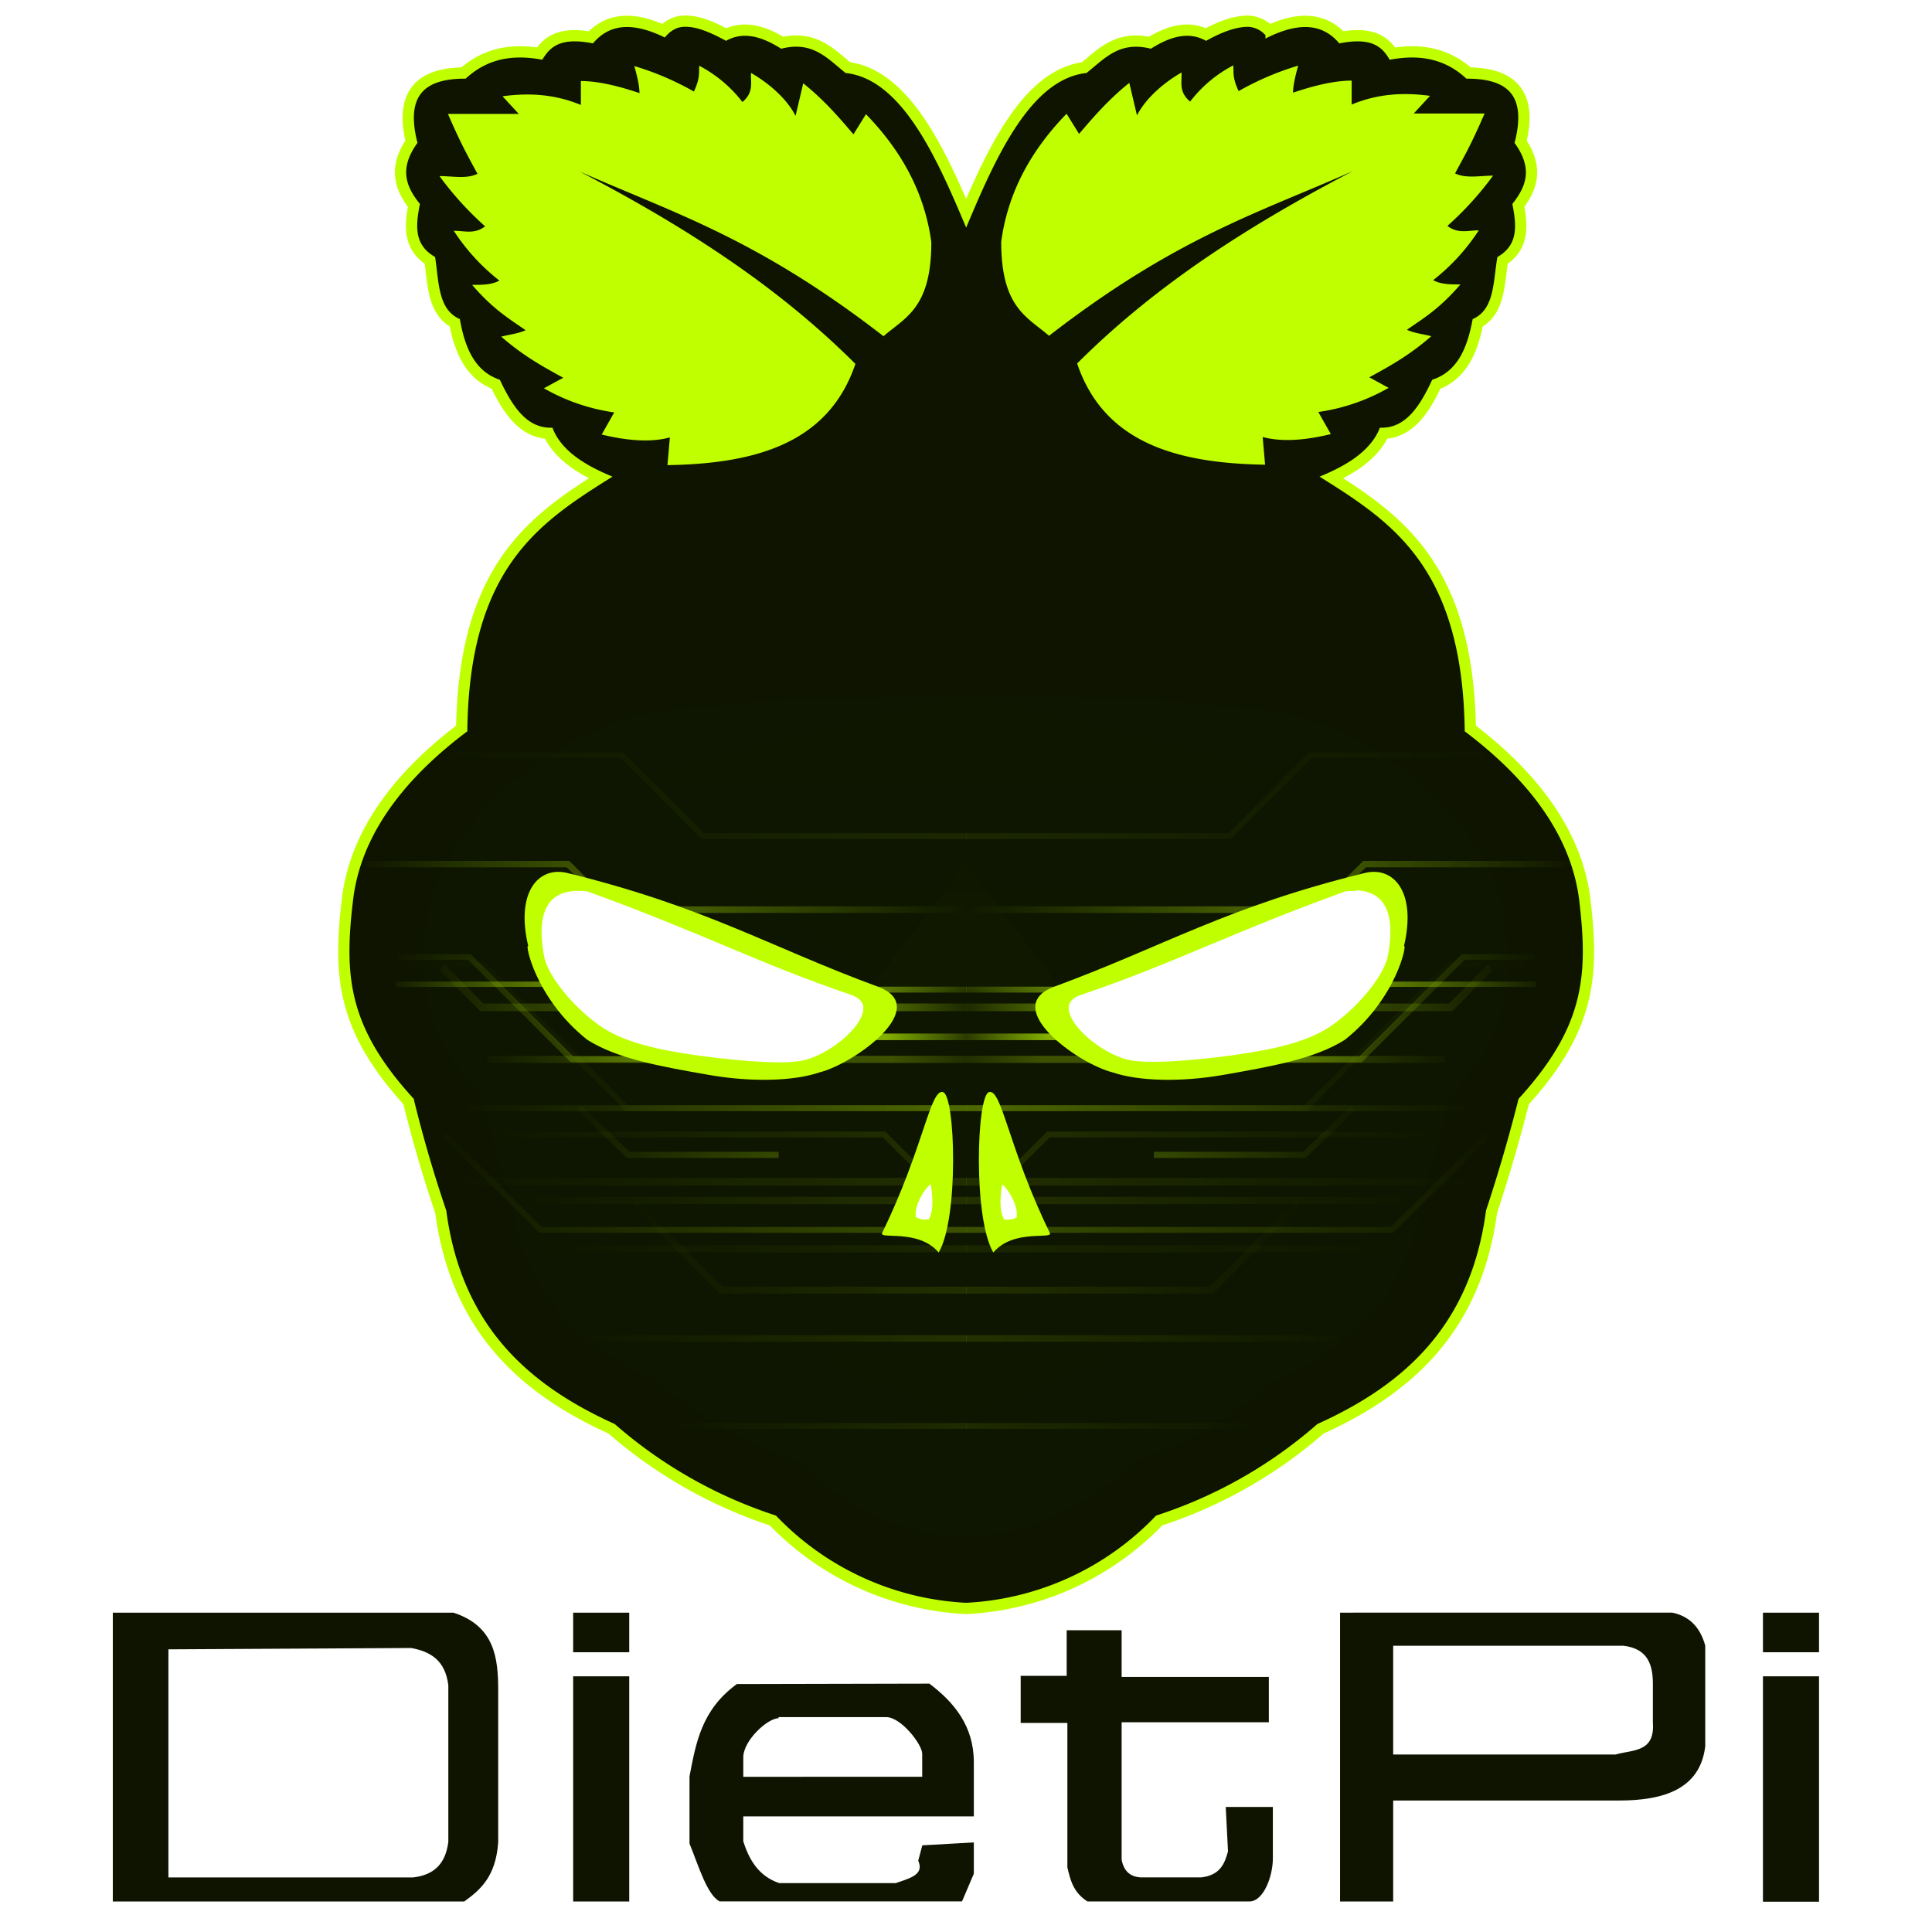 <svg version="1.1" viewBox="0 0 360 360" xmlns="http://www.w3.org/2000/svg" xmlns:xlink="http://www.w3.org/1999/xlink">
 <defs>
  <filter id="ac" x="-.07" y="-.13" width="1.14" height="1.25" color-interpolation-filters="sRGB">
   <feGaussianBlur stdDeviation="2.03"/>
  </filter>
  <filter id="af" x="-.07" y="-.13" width="1.14" height="1.25" color-interpolation-filters="sRGB">
   <feGaussianBlur stdDeviation="2.03"/>
  </filter>
  <filter id="ab" x="-.55" y="-.24" width="2.1" height="1.49" color-interpolation-filters="sRGB">
   <feGaussianBlur stdDeviation="3.03"/>
  </filter>
  <filter id="ae" x="-.55" y="-.24" width="2.1" height="1.49" color-interpolation-filters="sRGB">
   <feGaussianBlur stdDeviation="3.03"/>
  </filter>
  <linearGradient id="i" x1="174" x2="90" y1="215.9" y2="215.9" gradientUnits="userSpaceOnUse">
   <stop stop-color="#c0ff00" offset="0"/>
   <stop stop-color="#c0ff00" stop-opacity="0" offset="1"/>
  </linearGradient>
  <filter id="f" y="-.79" height="2.58" color-interpolation-filters="sRGB">
   <feGaussianBlur stdDeviation="5.1"/>
  </filter>
  <filter id="aa" x="-.17" y="-.08" width="1.33" height="1.16" color-interpolation-filters="sRGB">
   <feGaussianBlur stdDeviation=".56"/>
  </filter>
  <filter id="ad" x="-.17" y="-.08" width="1.33" height="1.16" color-interpolation-filters="sRGB">
   <feGaussianBlur stdDeviation=".56"/>
  </filter>
  <filter id="b" x="-.01" y="-.01" width="1.01" height="1.01" color-interpolation-filters="sRGB">
   <feGaussianBlur stdDeviation=".66"/>
  </filter>
  <clipPath id="am">
   <path class="powerclip" d="M52.8-2.1h254.29v314.7H52.78zm55.02 167.6c-7.47-.02-8.15 6.5-6.86 13 .65 3.24 4.8 8.86 10.26 12.84 4.68 3.4 11.46 4.82 19.26 5.9 9.74 1.26 15.6 1.5 19.03.9 6.84-1.33 16.7-10.71 9.2-13.26-17.4-5.92-27.5-11.45-49.21-19.3-.56-.05-1.08-.08-1.58-.08zm144.4 0c-.5 0-1.02.03-1.58.09-21.7 7.84-31.85 13.37-49.3 19.3-7.5 2.45 2.35 11.82 9.19 13.17 3.41.58 9.3.35 19.03-.9 7.8-1.1 14.58-2.5 19.26-5.92 5.45-3.98 9.6-9.6 10.26-12.86 1.3-6.5.6-13-6.86-13zM173.66 220c-.82-.21-3.97 3.88-3.55 6.82.1.53 1.56 1.2 3.2.85 1.7-2.35.45-7.67.45-7.67zm12.75 0s-1.3 5.32.42 7.67c1.67.36 3.13-.32 3.13-.84.42-2.94-2.73-7.04-3.55-6.83z" fill="#fff"/>
  </clipPath>
 </defs>
 <defs>
  <linearGradient id="w" x1="177.7" x2="85" y1="206.5" y2="206.5" gradientUnits="userSpaceOnUse">
   <stop stop-color="#c0ff00" offset="0"/>
   <stop stop-color="#c0ff00" stop-opacity="0" offset="1"/>
  </linearGradient>
  <linearGradient id="ah" x1="178" x2="79.95" y1="220.4" y2="220.4" gradientUnits="userSpaceOnUse">
   <stop stop-color="#c0ff00" offset="0"/>
   <stop stop-color="#c0ff00" stop-opacity="0" offset="1"/>
  </linearGradient>
  <linearGradient id="s" x1="178" x2="124" y1="265.7" y2="265.7" gradientUnits="userSpaceOnUse">
   <stop stop-color="#c0ff00" offset="0"/>
   <stop stop-color="#c0ff00" stop-opacity="0" offset="1"/>
  </linearGradient>
  <linearGradient id="h" x1="178" x2="107" y1="249.4" y2="249.4" gradientUnits="userSpaceOnUse">
   <stop stop-color="#c0ff00" offset="0"/>
   <stop stop-color="#c0ff00" stop-opacity="0" offset="1"/>
  </linearGradient>
  <linearGradient id="ai" x1="178" x2="115" y1="232.5" y2="232.5" gradientUnits="userSpaceOnUse">
   <stop stop-color="#c0ff00" offset="0"/>
   <stop stop-color="#c0ff00" stop-opacity="0" offset="1"/>
  </linearGradient>
  <linearGradient id="r" x1="178" x2="100" y1="232.7" y2="232.7" gradientUnits="userSpaceOnUse">
   <stop stop-color="#c0ff00" offset="0"/>
   <stop stop-color="#c0ff00" stop-opacity="0" offset="1"/>
  </linearGradient>
  <linearGradient id="t" x1="178" x2="95" y1="223.7" y2="223.7" gradientUnits="userSpaceOnUse">
   <stop stop-color="#c0ff00" offset="0"/>
   <stop stop-color="#c0ff00" stop-opacity="0" offset="1"/>
  </linearGradient>
  <linearGradient id="u" x1="178" x2="84" y1="220.2" y2="220.2" gradientUnits="userSpaceOnUse">
   <stop stop-color="#c0ff00" offset="0"/>
   <stop stop-color="#c0ff00" stop-opacity="0" offset="1"/>
  </linearGradient>
  <linearGradient id="o" x1="143" x2="105" y1="210.9" y2="210.9" gradientUnits="userSpaceOnUse">
   <stop stop-color="#c0ff00" offset="0"/>
   <stop stop-color="#c0ff00" stop-opacity="0" offset="1"/>
  </linearGradient>
  <linearGradient id="v" x1="180" x2="74" y1="193.1" y2="193.1" gradientUnits="userSpaceOnUse">
   <stop stop-color="#c0ff00" offset="0"/>
   <stop stop-color="#c0ff00" stop-opacity="0" offset="1"/>
  </linearGradient>
  <linearGradient id="j" x1="138" x2="88" y1="197.4" y2="197.4" gradientUnits="userSpaceOnUse">
   <stop stop-color="#c0ff00" offset="0"/>
   <stop stop-color="#c0ff00" stop-opacity="0" offset="1"/>
  </linearGradient>
  <linearGradient id="k" x1="166" x2="190" y1="197.4" y2="197.4" gradientUnits="userSpaceOnUse">
   <stop stop-color="#c0ff00" offset="0"/>
   <stop stop-color="#c0ff00" stop-opacity="0" offset="1"/>
  </linearGradient>
  <linearGradient id="p" x1="140" x2="72" y1="187.9" y2="187.9" gradientUnits="userSpaceOnUse">
   <stop stop-color="#c0ff00" offset="0"/>
   <stop stop-color="#c0ff00" stop-opacity="0" offset="1"/>
  </linearGradient>
  <linearGradient id="l" x1="165" x2="185" y1="193.2" y2="193.2" gradientUnits="userSpaceOnUse">
   <stop stop-color="#c0ff00" offset="0"/>
   <stop stop-color="#c0ff00" stop-opacity="0" offset="1"/>
  </linearGradient>
  <linearGradient id="n" x1="140" x2="185" y1="187.7" y2="187.7" gradientUnits="userSpaceOnUse">
   <stop stop-color="#c0ff00" offset="0"/>
   <stop stop-color="#c0ff00" stop-opacity="0" offset="1"/>
  </linearGradient>
  <linearGradient id="m" x1="121" x2="78" y1="184.1" y2="184.1" gradientUnits="userSpaceOnUse">
   <stop stop-color="#c0ff00" offset="0"/>
   <stop stop-color="#c0ff00" stop-opacity="0" offset="1"/>
  </linearGradient>
  <linearGradient id="q" x1="150" x2="187" y1="184.4" y2="184.4" gradientUnits="userSpaceOnUse">
   <stop stop-color="#c0ff00" offset="0"/>
   <stop stop-color="#c0ff00" stop-opacity="0" offset="1"/>
  </linearGradient>
  <linearGradient id="y" x1="130" x2="180" y1="169.5" y2="169.5" gradientUnits="userSpaceOnUse">
   <stop stop-color="#c0ff00" offset="0"/>
   <stop stop-color="#c0ff00" stop-opacity="0" offset="1"/>
  </linearGradient>
  <linearGradient id="x" x1="112" x2="66" y1="165.1" y2="165.1" gradientUnits="userSpaceOnUse">
   <stop stop-color="#c0ff00" offset="0"/>
   <stop stop-color="#c0ff00" stop-opacity="0" offset="1"/>
  </linearGradient>
  <linearGradient id="aj" x1="178" x2="81" y1="148.3" y2="148.3" gradientUnits="userSpaceOnUse">
   <stop stop-color="#c0ff00" offset="0"/>
   <stop stop-color="#c0ff00" stop-opacity="0" offset="1"/>
  </linearGradient>
  <linearGradient id="z" x1="106" x2="71" y1="183.4" y2="183.4" gradientUnits="userSpaceOnUse">
   <stop stop-color="#c0ff00" offset="0"/>
   <stop stop-color="#c0ff00" stop-opacity="0" offset="1"/>
  </linearGradient>
  <filter id="g" x="-.29" y="-.45" width="1.59" height="1.91" color-interpolation-filters="sRGB">
   <feGaussianBlur stdDeviation="4.43"/>
  </filter>
  <filter id="e" x="-.13" y="-.55" width="1.26" height="2.09" color-interpolation-filters="sRGB">
   <feGaussianBlur stdDeviation="4.21"/>
  </filter>
  <filter id="d" x="-.13" y="-.65" width="1.26" height="2.3" color-interpolation-filters="sRGB">
   <feGaussianBlur stdDeviation="2.89"/>
  </filter>
  <filter id="c" y="-.13" width="1.21" height="1.27" color-interpolation-filters="sRGB">
   <feGaussianBlur stdDeviation="8.79"/>
  </filter>
 </defs>
 <path d="M21.02 300.5v53.82H86.5c3-2.17 5.87-4.62 6.33-11V314.9c0-5.95-.67-11.91-8.33-14.4zm55.6 6.58c3.5.66 6.34 2.2 6.92 6.95v29.18c-.54 4.2-2.75 6.16-6.54 6.62H31.38v-42.5zm30.18-6.58v7.37h10.45v-7.37zm0 11.86v41.96h10.45v-41.96zm30.5 1.44c-6.62 4.83-7.62 11-8.82 17.19v12.53c1.74 4.29 3.28 9.57 5.62 10.78h45.16l2.2-5.16v-5.83l-9.6.54-.76 2.87c1.2 2.63-1.67 3.3-4.2 4.17h-21.7c-2.95-1-5.29-3.2-6.7-7.81v-4.62h42.96v-10.1c0-6.73-3.66-11.15-8.28-14.64zm7.78 6.16h20.06c2.75 0 6.7 5.08 6.7 6.83v4.29H138.5v-3.62c0-3.13 4.5-7.29 6.57-7.29zm83.32 16.74h8.78v9.57c0 3.38-1.75 8.04-4.37 8.04h-30.18c-2.66-1.7-3.2-4.04-3.74-6.37v-26.9h-8.7v-8.77h8.57v-8.5H209v8.7h27.43v8.45H209v25.6c.42 2.2 1.62 3.13 3.41 3.3h11.45c3.5-.42 4.33-2.55 4.96-4.84zm21.3-36.2v53.82h9.9V335.5h42.1c8.22 0 15.1-2.08 16.05-10.12v-18.73c-.96-3.54-3.08-5.54-6.16-6.16h-57.15zm9.9 6.16h42.89c4.7.54 5.5 3.75 5.5 7.16v7.24c.4 5.54-3.88 4.96-6.96 5.87H259.6zm68.9-6.16v7.37h10.45v-7.37zm0 11.86v42h10.45v-42z" fill="#0e1400"/>
 <g clip-path="url(#am)">
  <path d="m127.5 4.5c-1.33 0-2.66 0.63-3.75 1.87-6.4-3.03-10.57-2.08-13.45 1.17-5.95-1.12-8.03 0.75-9.5 3.04-6.27-1.12-10.73 0.42-14.23 3.58-7.99 0-11.49 3.62-9.32 12.36-3.41 4.83-2.12 8.37 0.46 11.61-0.75 3.91-1.09 7.66 2.91 10.07 0.67 4.54 0.54 9.62 4.62 11.6 0.96 5.3 2.87 9.7 7.54 11.37 2.33 4.91 5.07 9.03 9.82 9.03 1.62 3.92 5.62 6.62 10.45 8.7-13.24 8.33-26.06 17.07-26.47 47.12-9.5 7.16-19.73 17.73-21.31 31.84-1.67 14.11-0.87 23.7 11.36 37.13a243 243 0 0 0 6.04 20.7c2.87 21.68 15.53 32.8 31.6 40.08a86.35 86.35 0 0 0 30.04 17.07 53.12 53.12 0 0 0 35.72 16.32 52.96 52.96 0 0 0 35.67-16.32 85.83 85.83 0 0 0 30.05-17.07c16.1-7.28 28.76-18.4 31.64-40.1a298.6 298.6 0 0 0 6.03-20.68c12.24-13.45 13.03-23.02 11.36-37.13s-11.9-24.68-21.35-31.84c-0.46-30.05-13.24-38.8-26.47-47.12 4.87-2.08 8.83-4.78 10.5-8.7 4.74 0 7.48-4.12 9.77-9.03 4.75-1.66 6.62-6.08 7.62-11.36 4.08-2 3.87-7.08 4.62-11.6 3.96-2.42 3.62-6.17 2.87-10.08 2.54-3.25 3.83-6.78 0.42-11.6 2.2-8.75-1.29-12.37-9.32-12.37-3.46-3.16-7.95-4.7-14.24-3.58-1.42-2.3-3.54-4.16-9.45-3.04-2.87-3.25-7.08-4.2-13.45-1.16a5.04 5.04 0 0 0-3.75-1.88c-2.41 0-5.08 1.04-7.82 2.54-3.2-1.66-6.62-0.83-10.36 1.5-5.96-1.4-8.79 1.92-12.11 4.58-10.45 1.25-16.94 15.48-22.23 28-5.3-12.52-11.78-26.76-22.27-28-3.3-2.66-6.16-6-12.11-4.58-3.75-2.33-7.16-3.16-10.36-1.5-2.8-1.5-5.47-2.66-7.89-2.54z" fill="#c0ff00" filter="url(#b)" stroke="#c0ff00" stroke-width="3.2"/>
  <path d="m127.5 4.5c-1.33 0-2.66 0.63-3.75 1.87-6.4-3.03-10.57-2.08-13.45 1.17-5.95-1.12-8.03 0.75-9.5 3.04-6.27-1.12-10.73 0.42-14.23 3.58-7.99 0-11.49 3.62-9.32 12.36-3.41 4.83-2.12 8.37 0.46 11.61-0.75 3.91-1.09 7.66 2.91 10.07 0.67 4.54 0.54 9.62 4.62 11.6 0.96 5.3 2.87 9.7 7.54 11.37 2.33 4.91 5.07 9.03 9.82 9.03 1.62 3.92 5.62 6.62 10.45 8.7-13.24 8.33-26.06 17.07-26.47 47.12-9.5 7.16-19.73 17.73-21.31 31.84-1.67 14.11-0.87 23.7 11.36 37.13a243 243 0 0 0 6.04 20.7c2.87 21.68 15.53 32.8 31.6 40.08a86.35 86.35 0 0 0 30.04 17.07 53.12 53.12 0 0 0 35.72 16.32 52.96 52.96 0 0 0 35.67-16.32 85.83 85.83 0 0 0 30.05-17.07c16.1-7.28 28.76-18.4 31.64-40.1a298.6 298.6 0 0 0 6.03-20.68c12.24-13.45 13.03-23.02 11.36-37.13s-11.9-24.68-21.35-31.84c-0.46-30.05-13.24-38.8-26.47-47.12 4.87-2.08 8.83-4.78 10.5-8.7 4.74 0 7.48-4.12 9.77-9.03 4.75-1.66 6.62-6.08 7.62-11.36 4.08-2 3.87-7.08 4.62-11.6 3.96-2.42 3.62-6.17 2.87-10.08 2.54-3.25 3.83-6.78 0.42-11.6 2.2-8.75-1.29-12.37-9.32-12.37-3.46-3.16-7.95-4.7-14.24-3.58-1.42-2.3-3.54-4.16-9.45-3.04-2.87-3.25-7.08-4.2-13.45-1.16a5.04 5.04 0 0 0-3.75-1.88c-2.41 0-5.08 1.04-7.82 2.54-3.2-1.66-6.62-0.83-10.36 1.5-5.96-1.4-8.79 1.92-12.11 4.58-10.45 1.25-16.94 15.48-22.23 28-5.3-12.52-11.78-26.76-22.27-28-3.3-2.66-6.16-6-12.11-4.58-3.75-2.33-7.16-3.16-10.36-1.5-2.8-1.5-5.47-2.66-7.89-2.54z" fill="#0e1400" stroke="#c0ff00"/>
  <g fill="#c0ff00">
   <path d="m166.4 129.9c-12.74 0-23.69 0.42-43.46 2.66-20.4 2.96-41.1 21.85-43.46 38.96-1.5 12.4-0.58 20.7 10.03 32.5 1.5 5.31 2.95 11.25 5.33 18.03 2.37 19.2 13.6 28.97 27.5 35.17 8.25 7.08 17.12 12.1 26.6 15.07 7.67 8.29 18.9 13.6 31.02 14.2a46.92 46.92 0 0 0 31.34-14.2c9.16-2.95 18.02-8 26.3-15.07 14.2-6.2 25.1-15.98 27.77-35.17 2.08-6.78 3.87-12.74 5.03-18.02 10.95-11.82 11.53-20.1 10.03-32.5-2.33-17.12-23.02-36.02-43.42-38.97-26.6-3.24-36.96-2.66-57.07-2.66z" filter="url(#c)" opacity=".05"/>
   <path d="m205.8 253h-52.37l13.1 5.33 13.08 5.33 13.08-5.33z" filter="url(#d)" opacity=".06"/>
   <path d="m140.6 165.9 26.88 18.5h25.1l27-18.5z" filter="url(#e)" opacity=".05"/>
   <path d="m241.9 145.2h-124l30.89-7.74 30.98-7.74 31.1 7.74z" filter="url(#f)" opacity=".05"/>
   <path d="m198 184.5h-36.13l18.07-23.48 9.03 11.74z" filter="url(#g)" opacity=".1"/>
  </g>
  <path id="al" d="m107.4 31.64c18.86 9.82 36.8 20.98 51.99 36.17-5.01 14.82-18.63 18.6-35.02 18.86l0.45-5.16c-3.58 0.96-7.9 0.62-12.7-0.54l2.33-4.12a36.67 36.67 0 0 1-13.1-4.5l3.6-1.96c-3.7-2.04-7.35-4-11.55-7.66 1.54-0.41 3.12-0.54 4.54-1.2-3.1-2.17-5.98-3.83-9.97-8.45 1.87 0 3.66 0 5.08-0.8a38.16 38.16 0 0 1-8.5-9.28c1.97 0 3.9 0.7 5.84-0.83a59.6 59.6 0 0 1-8.5-9.36c2.46 0 5.04 0.58 7.08-0.42-1.58-2.96-2.91-5.16-5.5-11.16h13.2l-3.03-3.29c4.87-0.66 9.7-0.42 14.6 1.62v-4.46c3.46 0 7.46 1.08 10.92 2.25 0-1.38-0.46-3.25-0.96-5.04a53 53 0 0 1 11.1 4.75c1.18-2.54 0.9-3.42 1-4.8a24.38 24.38 0 0 1 8.04 6.75c2.17-1.82 1.5-3.62 1.6-5.42 2.82 1.6 6.52 4.5 8.3 8l1.43-6.07c3.9 3.13 6.62 6.3 9.36 9.51l2.33-3.75c6.55 6.74 10.92 14.53 12.18 23.85 0 12.36-4.92 14.03-8.91 17.52-24.02-18.6-39.54-23.06-57.15-30.93z" fill="#c0ff00"/>
  <g id="ag" fill="none">
   <path d="m180.1 249.4h-70.72" opacity=".12" stroke="url(#h)" stroke-width="1.26"/>
   <path d="m87.62 211.4h77.13l9.16 9.16" opacity=".11" stroke="url(#i)" stroke-width="1.1"/>
   <path d="m140.6 197.4h-49.8" opacity=".36" stroke="url(#j)" stroke-width="1.33"/>
   <path d="m140.6 197.4h39.46" opacity=".26" stroke="url(#k)" stroke-width="1.33"/>
   <path d="m151.7 193.2h28.35" opacity=".66" stroke="url(#l)" stroke-width="1.23"/>
   <path d="m123.1 187.7h-33.34l-7.37-7.45" opacity=".33" stroke="url(#m)" stroke-width="1.43"/>
   <path d="m132.3 187.7h47.79" opacity=".8" stroke="url(#n)" stroke-width="1.43"/>
   <path d="m145.1 215.2h-28.06l-9.07-8.74" opacity=".21" stroke="url(#o)" stroke-width="1.16"/>
   <path d="m142.5 197.4h-35.92l-19.1-19.06h-13.34" opacity=".39" stroke="url(#p)" stroke-width="1.1"/>
   <path d="m180.1 184.4h-42.83" opacity=".71" stroke="url(#q)" stroke-width="1.1"/>
   <path d="m180.1 232.7h-77.92" opacity=".07" stroke="url(#r)" stroke-width="1.33"/>
   <path d="m180.1 265.7h-53.28" opacity=".09" stroke="url(#s)" stroke-width="1.1"/>
   <path d="m180.1 223.7h-82.5" opacity=".12" stroke="url(#t)" stroke-width="1.37"/>
   <path d="m180.1 220.2h-93.16" opacity=".11" stroke="url(#u)" stroke-width="1.45"/>
   <path d="m69.22 179.7h20.78l26.77 26.77h63.27" opacity=".1" stroke="url(#v)" stroke-width="1.1"/>
   <path d="m87.37 206.5h92.7" opacity=".28" stroke="url(#w)" stroke-width="1.1"/>
   <path d="m114.2 169.3-8.37-8.28h-37.76" opacity=".29" stroke="url(#x)" stroke-width="1.2"/>
   <path d="m180.1 169.5h-63.73" opacity=".3" stroke="url(#y)" stroke-width="1.23"/>
   <path d="m109.1 183.4h-35.28" opacity=".52" stroke="url(#z)"/>
   <path d="m180.1 155.8h-49.12l-15.07-15.07h-32.38" opacity=".08" stroke="url(#aj)" stroke-width="1.1"/>
   <path d="m180.1 240.4h-45.75l-16.07-16.07" opacity=".11" stroke="url(#ai)" stroke-width="1.29"/>
   <path d="m82.8 211.4 17.9 17.77h79.37" opacity=".25" stroke="url(#ah)" stroke-width="1.1"/>
  </g>
  <use transform="matrix(-1,0,0,1,360.1,0)" width="100%" height="100%" xlink:href="#ag"/>
  <g fill="#c0ff00">
   <path d="m98.43 176.3c-0.68-0.73 1.24 9.7 10.99 17.44 5.62 3.58 13.84 5 22.59 6.54 8.26 1.45 16.07 1.13 20.67-0.45 6.54-1.62 21.1-12.17 10.94-15.96-20.44-7.53-32.18-14.9-57.9-21.2-5.33-1.32-9.7 3.5-7.29 13.62z" filter="url(#af)"/>
   <path d="m175.7 203.5c-2.37-0.67-3.66 10.57-11.32 26.22-0.67 1.33 6.7-0.83 10.53 3.66 3.79-6.37 3.12-29.26 0.8-29.89z" filter="url(#ae)"/>
   <path d="m175.1 212.7c-1.62-0.46-7.83 8.4-7 14.76 0 1.14 2.88 2.6 6.17 1.83 3.37-5.1 0.83-16.6 0.83-16.6z" filter="url(#ad)"/>
   <path d="m261.6 176.3c0.68-0.73-1.24 9.7-10.99 17.44-5.62 3.58-13.84 5-22.59 6.54-8.26 1.45-16.07 1.13-20.67-0.45-6.53-1.62-21.1-12.17-10.94-15.96 20.44-7.53 32.18-14.9 57.9-21.2 5.33-1.32 9.7 3.5 7.3 13.62z" filter="url(#ac)"/>
   <path d="m184.3 203.5c2.37-0.67 3.66 10.57 11.32 26.22 0.67 1.33-6.7-0.83-10.53 3.66-3.79-6.37-3.12-29.26-0.8-29.89z" filter="url(#ab)"/>
   <path d="m184.9 212.7c1.62-0.46 7.83 8.4 7 14.76 0 1.14-2.88 2.6-6.17 1.83-3.37-5.1-0.83-16.6-0.83-16.6z" filter="url(#aa)"/>
  </g>
  <use transform="matrix(-1 0 0 1 360.1 -.08)" width="100%" height="100%" xlink:href="#al"/>
 </g>
 <g fill="none" stroke="#c0ff00">
  <path d="m186.4 220s-1.3 5.32 0.42 7.67c1.67 0.36 3.13-0.32 3.13-0.84 0.42-2.94-2.73-7.04-3.55-6.83z"/>
  <path d="m173.7 220c-0.82-0.21-3.97 3.88-3.55 6.82 0.1 0.53 1.56 1.2 3.2 0.85 1.7-2.35 0.45-7.67 0.45-7.67z"/>
  <path d="m252.2 165.5c-0.5 0-1.02 0.03-1.58 0.09-21.7 7.84-31.85 13.37-49.3 19.3-7.5 2.45 2.35 11.82 9.19 13.17 3.41 0.58 9.3 0.35 19.03-0.9 7.8-1.1 14.58-2.5 19.26-5.92 5.45-3.98 9.6-9.6 10.26-12.86 1.3-6.5 0.6-13-6.86-13z"/>
  <path d="m107.8 165.5c-7.47-0.02-8.15 6.5-6.86 13 0.65 3.24 4.8 8.86 10.26 12.84 4.68 3.4 11.46 4.82 19.26 5.9 9.74 1.26 15.6 1.5 19.03 0.9 6.84-1.33 16.7-10.71 9.2-13.26-17.4-5.92-27.5-11.45-49.21-19.3-0.56-0.05-1.08-0.08-1.58-0.08z"/>
 </g>
</svg>
